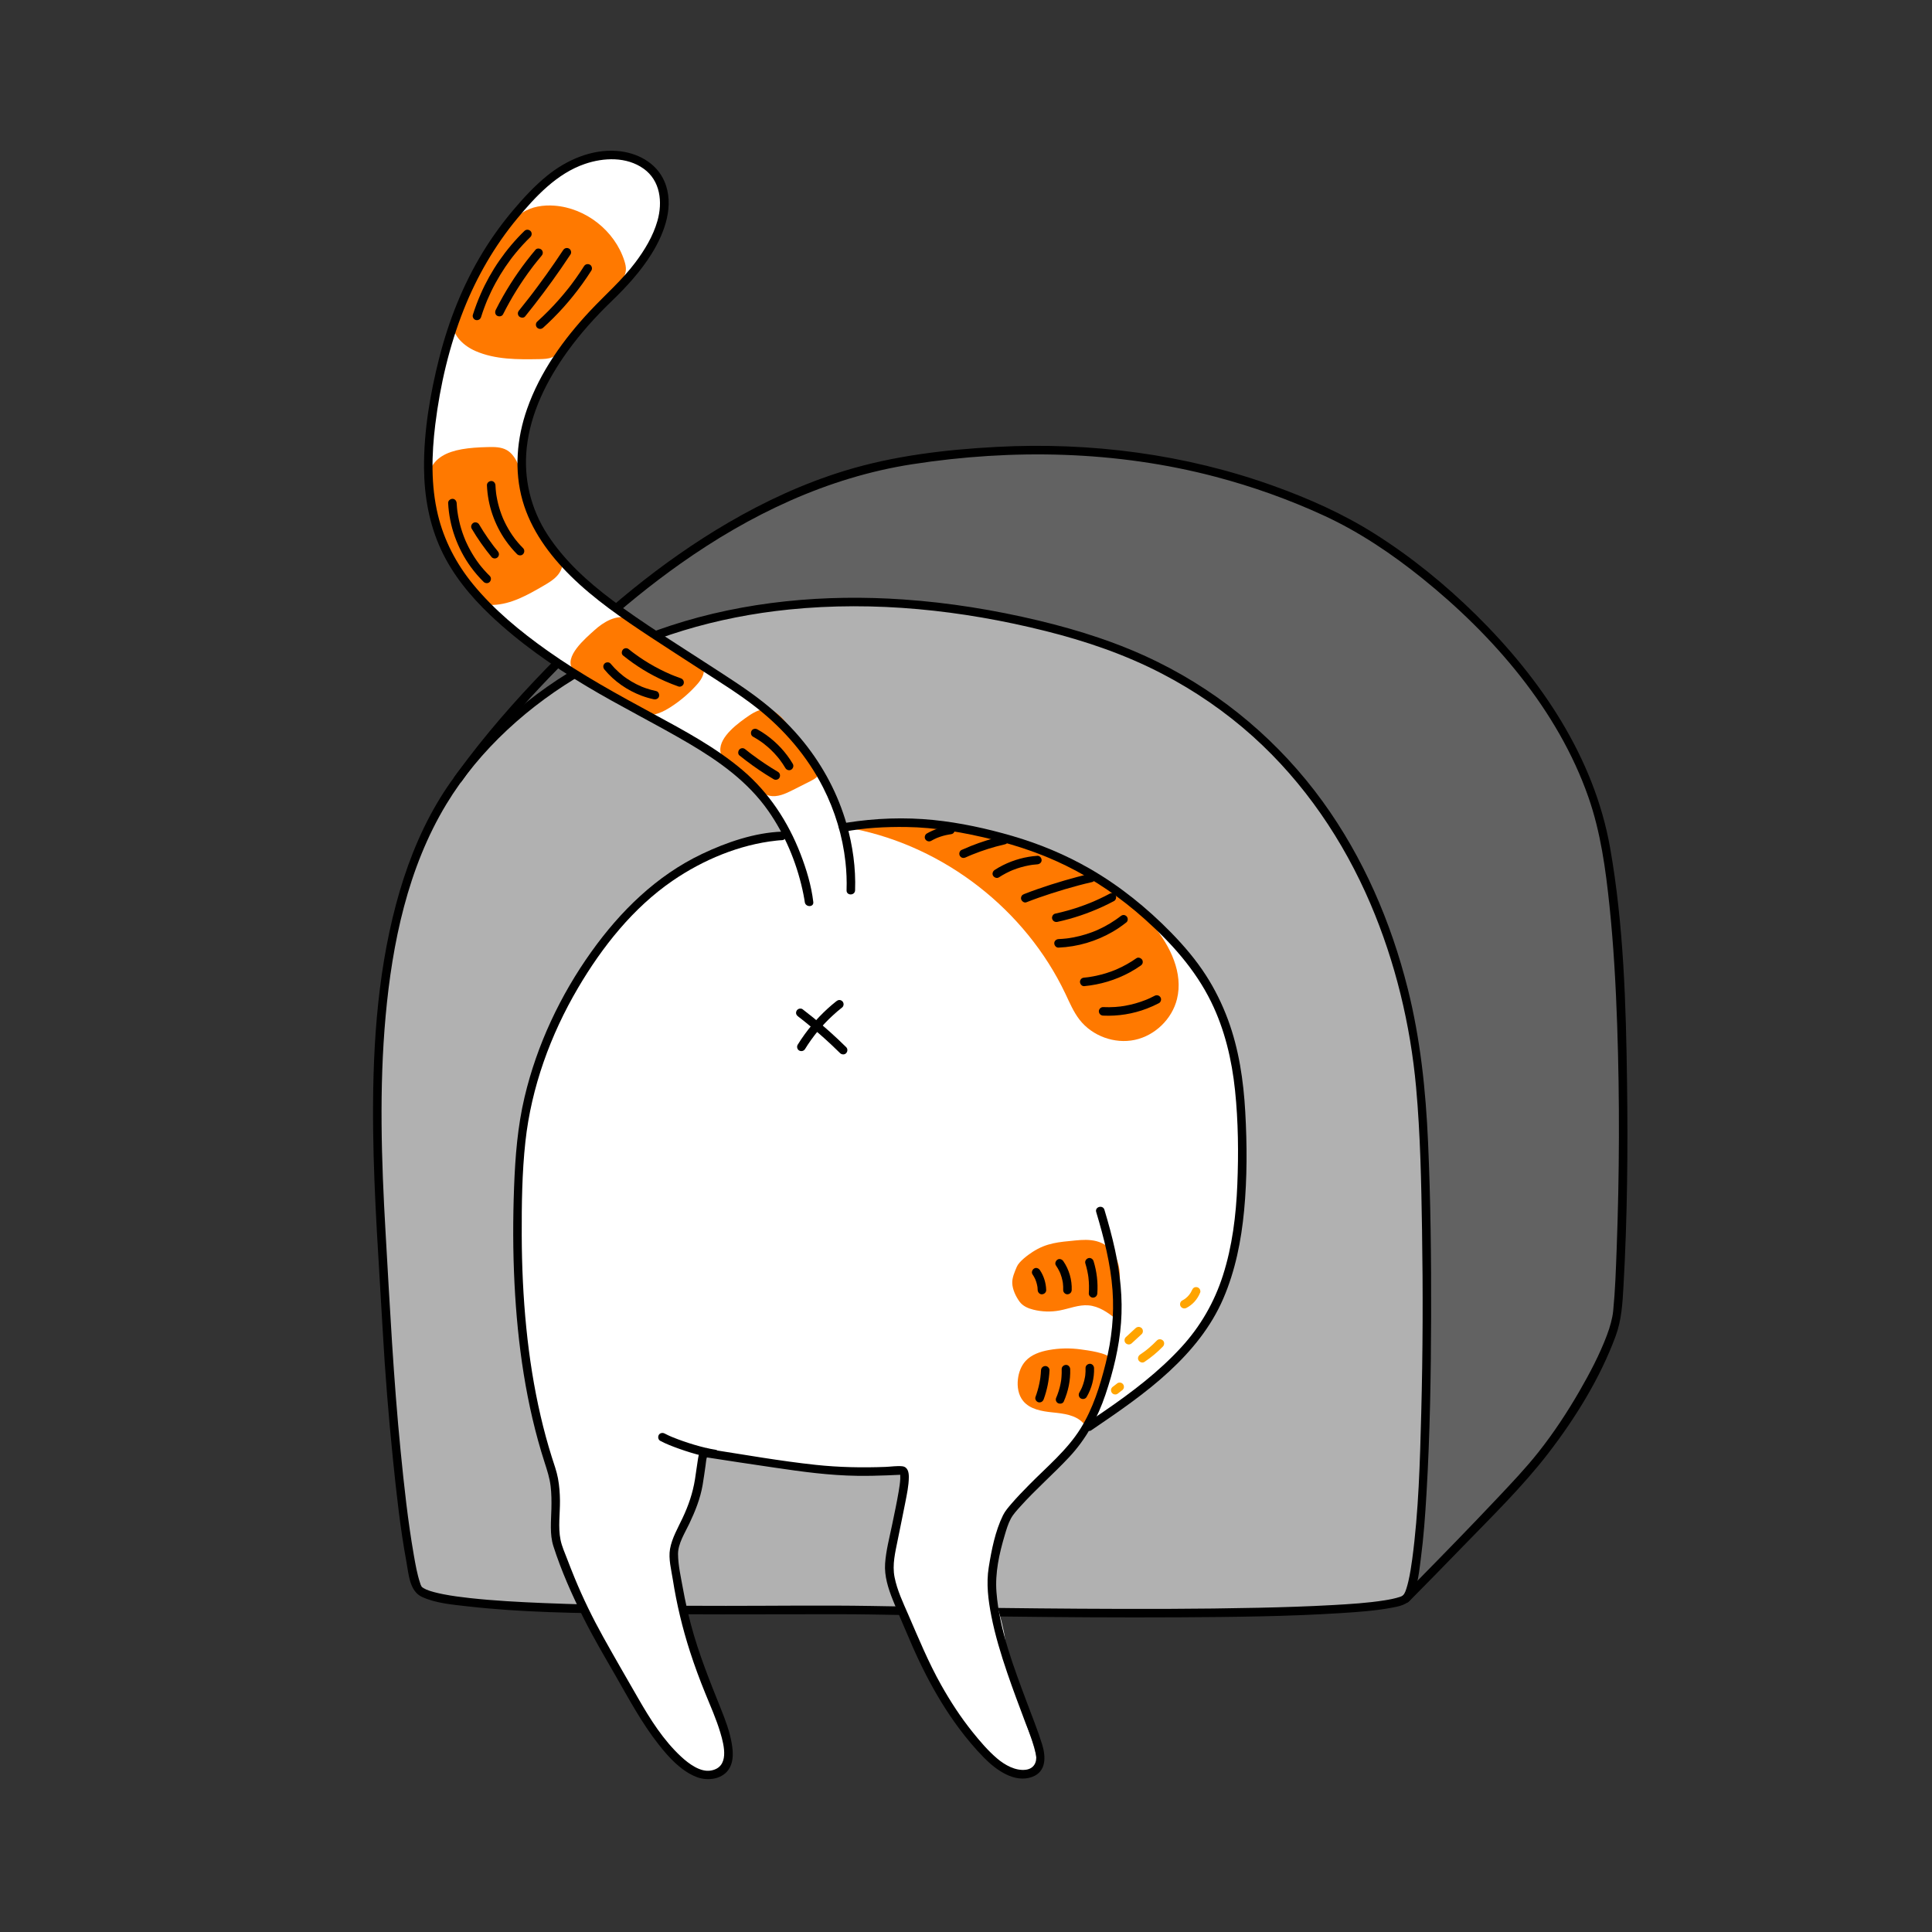 <?xml version="1.0" encoding="UTF-8"?><svg version="1.1" xmlns="http://www.w3.org/2000/svg" xmlns:xlink="http://www.w3.org/1999/xlink" x="0px" y="0px" width="3070.96px" height="3070.957px" viewBox="0 0 3070.96 3070.957" style="enable-background:new 0 0 3070.96 3070.957;" xml:space="preserve">

<rect x="0" y="0" width="3070.96" height="3070.957" fill="#333333" stroke="none"/>

<g id="Слой_1">
</g>
<g id="Слой_18">
	<g>
		<path d="M785.001,1165.206c0,0,177.33-200.613,285.476-269.609c108.146-68.995,249.634-147.825,363.417-161.917
			s352.352-31.349,494.542,16.217c142.19,47.566,279.28,101.922,369.732,192.038c90.452,90.116,175.552,173.753,227.812,308.752
			s53.574,421.886,53.741,492.822c0.167,70.936,1.193,314.91-10.094,350.881s-44.201,124.508-99.26,191.771
			c-55.058,67.264-235.603,254.711-235.603,254.711l28.102-240.959c0,0-88.588-701.616-88.588-712.246
			c0-10.63-301.199-382.699-357.895-411.048c-56.696-28.348-364.982-88.588-453.57-95.675s-552.799,87.663-577.814,102.762
			C759.986,1198.805,785.001,1165.206,785.001,1165.206z" style="fill:#626262;"/>
		<g>
			<path d="M1384.322,2559.476c151.488,2.523,810.579,15.946,850.443-18.604s39.865-664.409,21.261-829.182
				c-33.618-297.762-191.35-605.941-560.761-706.931c-444.437-121.501-794.633,0-967.379,233.872s-124.352,637.954-114.271,847.786
				c8.555,178.08,33.932,408.664,50.488,438.51C688.866,2569.57,1230.102,2556.907,1384.322,2559.476z" style="fill:#B1B1B1;"/>
			<g>
				<path d="M1384.322,2566.248c67.222,1.121,134.442,2.315,201.669,3.148c96.26,1.193,192.532,1.884,288.799,1.347
					c85.516-0.477,171.226-1.249,256.597-6.689c26.583-1.694,53.436-3.532,79.671-8.351c12.795-2.35,27.412-4.794,33.75-17.5
					c9.027-18.095,10.959-40.471,13.556-60.19c4.546-34.517,7.038-69.308,9.083-104.051c5.528-93.865,7.097-187.989,7.359-282.001
					c0.257-92.064-0.812-184.205-4.87-276.189c-3.634-82.366-12.096-163.671-32.183-243.879
					c-26.607-106.246-70.833-208.885-135.279-297.773c-68.119-93.955-158.01-170.431-262.123-221.84
					c-60.33-29.789-124.099-50.246-189.417-65.878c-70.543-16.882-142.452-28.5-214.835-33.52
					c-124.51-8.635-251.534,2.625-370.486,41.632c-101.1,33.153-195.878,86.523-272.919,160.32
					c-37.726,36.138-71.669,77.035-98.185,122.123c-29.343,49.893-50.145,104.565-65.012,160.391
					c-31.225,117.252-37.843,240.204-36.372,361.038c1.284,105.487,9.284,210.84,15.179,316.139
					c3.835,68.507,9.325,136.937,16.307,205.194c5.58,54.544,11.497,109.342,21.469,163.29c3.481,18.834,4.812,46.111,24.564,55.252
					c21.936,10.153,48.223,12.283,71.899,14.986c86.728,9.902,174.697,10.776,261.885,11.944
					c94.993,1.273,189.993,0.836,284.991,0.687C1321.053,2565.83,1352.693,2565.73,1384.322,2566.248
					c8.719,0.143,8.721-13.402,0-13.545c-76.778-1.257-153.608-0.126-230.392-0.16c-96.665-0.042-193.403-0.476-289.999-4.446
					c-39.254-1.613-78.565-3.694-117.632-7.976c-13.925-1.526-27.839-3.345-41.59-6.046c-8.828-1.734-20.755-4.532-27.226-7.51
					c-1.407-0.648-2.757-1.365-4.107-2.12c-0.648-0.362-1.275-0.789-1.876-1.224c-0.567-0.41,0.814,0.737-0.488-0.454
					c-1.809-1.655-0.35-0.036-1.061-1.26c-1.367-2.353-1.136-2.145-2.085-4.974c-4.85-14.453-7.464-29.722-10.082-44.701
					c-9.527-54.514-15.436-109.717-20.9-164.761c-11.489-115.744-17.248-231.916-23.994-348.005
					c-6.646-114.375-10.278-229.356,0.055-343.633c10.527-116.425,35.369-236.156,96.616-337.26
					c52.774-87.116,132.063-158.029,219.867-208.588c99.054-57.037,211.173-89.171,324.553-100.708
					c136.549-13.895,274.887,0.903,407.695,34.093c64.232,16.052,126.712,37.35,185.555,67.957
					c52.01,27.053,100.656,60.43,144.257,99.637c81.524,73.307,143.963,165.499,186.91,266.088
					c39.375,92.221,63.513,191.967,72.542,291.783c6.803,75.21,8.208,151.036,9.428,226.501
					c1.573,97.322,1.299,194.706-1.28,292.008c-2.042,77.043-4.059,154.9-14.31,231.381c-1.564,11.672-3.388,23.354-6.043,34.833
					c-0.949,4.105-2,8.198-3.317,12.202c-1.428,4.341-1.441,4.264-3.177,7.692c-0.537,1.06-2.029,3.203-1.033,1.76
					c-0.244,0.354-0.603,0.703-0.921,0.987c-1.352,1.206,1.301-0.804-0.058,0.073c-0.856,0.553-1.742,1.01-2.645,1.48
					c-1.756,0.915,0.054,0.016-0.587,0.269c-0.694,0.273-1.393,0.542-2.102,0.772c-7.882,2.556-16.027,4.104-24.201,5.396
					c-27.005,4.269-54.93,5.95-82.393,7.504c-39.304,2.224-78.666,3.423-118.021,4.285c-95.132,2.084-190.31,2.076-285.459,1.489
					c-84.199-0.52-168.394-1.634-252.583-3.032c-25.972-0.431-51.943-0.901-77.915-1.334
					C1375.602,2552.558,1375.6,2566.103,1384.322,2566.248z"/>
			</g>
		</g>
		<g>
			<g>
				<path d="M733.733,1242.049c28.491-40.943,61.195-79.329,94.364-116.49c75.878-85.008,160.039-163.486,253.152-229.36
					c110.568-78.223,234.036-137.4,368.659-158.266c160.044-24.806,324.824-21.493,481.873,19.824
					c59.237,15.584,117.241,36.248,172.872,61.901c56.124,25.88,108.126,61.013,156.164,99.689
					c112.873,90.875,215.535,209.269,263.977,347.715c19.491,55.704,27.475,114.709,33.554,173.177
					c6.54,62.896,10.033,126.101,12.194,189.286c4.057,118.653,3.58,237.578-0.841,356.216c-1.217,32.669-2.285,65.502-5.525,98.049
					c-1.144,11.49-4.931,25.216-9.89,38.388c-11.607,30.833-27.123,60.32-43.569,88.808c-19.551,33.867-41.183,66.717-65.469,97.389
					c-20.39,25.751-43.133,49.582-65.653,73.459c-41.632,44.142-83.979,87.615-126.536,130.864
					c-7.682,7.807-15.37,15.609-23.083,23.385c-6.146,6.195,3.427,15.778,9.578,9.578c28.785-29.017,57.36-58.246,85.8-87.601
					c46.466-47.961,95.13-95.363,135.912-148.366c43.083-55.994,82.148-119.144,106.734-185.663
					c9.635-26.068,10.991-52.139,12.553-79.622c6.123-107.734,7.154-215.926,5.68-323.8
					c-1.697-124.179-5.283-250.342-26.912-372.912c-25.389-143.875-110.166-268.66-212.646-369.865
					c-49.22-48.608-103.456-92.723-161.993-129.661c-49.987-31.542-103.913-55.498-159.437-75.513
					c-141.066-50.851-291.87-70.268-441.385-62.283c-81.25,4.339-163.769,14.123-241.77,38.081
					c-64.427,19.789-126.081,48.267-184.239,82.195c-107.186,62.531-203.47,143.271-289.773,232.105
					c-50.018,51.485-97.536,105.977-139.934,163.958c-2.059,2.815-4.115,5.634-6.107,8.497
					C717.047,1242.384,728.784,1249.162,733.733,1242.049L733.733,1242.049z"/>
			</g>
		</g>
		<g>
			<path d="M1174.811,1358.224c104.206-43.876,399.319-84.147,577.38,59.366s233.199,315.361,185.361,504.053
				c-47.838,188.692-156.801,340.177-350.808,377.384c-194.007,37.207-380.038,34.549-504.949-66.441
				c-124.911-100.99-199.696-218.781-215.27-356.123C837.292,1618.673,1023.326,1422.008,1174.811,1358.224z" style="fill:#4E4E4E;"/>
			<g>
				<path d="M1176.612,1364.755c31.848-13.354,65.954-21.532,99.83-27.765c45.758-8.42,92.34-12.553,138.857-12.758
					c51.601-0.228,103.351,4.48,153.705,15.973c51.193,11.684,100.948,30.429,145.398,58.633
					c24.904,15.801,47.591,34.802,69.282,54.724c22.76,20.903,44.148,43.338,63.52,67.426c34.35,42.711,62.06,91.102,79.193,143.261
					c16.406,49.947,22.873,102.524,20.208,154.983c-2.782,54.745-15.582,108.537-33.232,160.292
					c-16.731,49.059-38.909,96.43-67.969,139.438c-27.467,40.65-61.415,77.261-101.285,105.999
					c-41.653,30.024-88.941,51.141-138.819,63.141c-31.725,7.633-64.308,12.595-96.631,16.907
					c-32.564,4.344-65.329,7.367-98.163,8.602c-60.65,2.281-122.027-1.384-180.989-16.501
					c-55.155-14.141-106.102-38.817-150.057-75.135c-47.342-39.116-90.801-83.561-125.591-134.316
					c-31.73-46.291-55.915-97.501-69.706-151.974c-14.284-56.421-17.619-115.72-10.007-173.416
					c7.235-54.844,24.688-108.245,50.199-157.272c23.877-45.889,54.566-88.073,90.405-125.346
					c32.528-33.829,69.212-63.782,109.469-87.963c17.347-10.42,35.357-19.733,53.999-27.615c3.395-1.436,4.071-6.382,2.43-9.266
					c-1.998-3.51-5.917-3.846-9.266-2.43c-41.385,17.498-79.596,41.956-114.465,70.169c-39.779,32.186-75.08,69.851-104.841,111.467
					c-31.759,44.409-56.906,93.662-73.34,145.764c-17.794,56.417-24.979,116.134-20.949,175.157
					c3.957,57.96,18.466,114.611,42.982,167.281c25.104,53.931,60.326,102.753,101.068,145.938
					c41.627,44.124,88.687,86.035,143.599,112.739c53.297,25.918,111.72,39.06,170.531,44.227
					c65.406,5.746,131.375,1.711,196.325-7.051c59.605-8.042,118.987-18.4,173.979-43.703
					c46.212-21.263,87.968-51.74,122.941-88.632c35.464-37.41,64.066-80.998,86.465-127.332
					c23.773-49.177,41.606-101.723,53.126-155.108c11.639-53.936,15.436-109.728,8.253-164.542
					c-7.076-54-24.373-106.078-50.617-153.793c-29.046-52.81-68.293-99.633-112.527-140.364
					c-22.165-20.41-45.433-39.943-70.815-56.257c-22.845-14.684-47.205-26.845-72.386-36.975
					c-49.761-20.019-102.676-31.369-155.93-36.858c-50.79-5.235-102.147-4.983-152.957-0.131
					c-42.355,4.044-84.689,11.013-125.674,22.577c-14.631,4.129-29.124,8.865-43.151,14.747c-3.398,1.425-5.749,4.468-4.73,8.331
					C1169.122,1363.216,1173.241,1366.168,1176.612,1364.755z"/>
			</g>
		</g>
	</g>
</g>
<g id="Слой_17">
	<path d="M824.248,334.431c70.554-64.732,100.133-99.411,171.084-85.592c70.951,13.819,75.612,91.267,40.848,140.422
		c-34.765,49.154-176.148,185.402-191.477,261.509c-15.329,76.107-44.195,182.154,83.076,274.868s282.163,178.156,328.001,239.063
		c45.838,60.906,79.469,130.48,84.416,150.79c4.947,20.31,47.108-36.648,228.547,9.819
		c181.439,46.468,312.516,162.43,365.685,270.994c53.169,108.564,54.298,343.393,18.622,424.195s-70.376,153.544-137.941,188.511
		c-66.114,34.216-95.375,82.852-138.258,120.095c-16.742,14.541-36.842,35.019-45.28,45.155
		c-31.403,37.726-55.366,72.983-54.878,133.362c0.229,28.408,16.066,61.192,21.442,100.815
		c16.801,123.838,71.338,195.733,40.904,209.375s-79.487-29.828-130.273-114.167c-35.144-58.361-83.26-123.207-94.227-200.029
		c-7.161-50.16,12.616-109.825,23.814-160.916c-97.428-2.156-209.263-13.936-270.555-27.286
		c-61.292-13.35-38.788-20.698-48.038-6.244c-3.295,5.148-3.949,17.572-7.788,39.358c-6.94,39.383-48.645,92.691-35.722,161.847
		c16.81,89.953,63.61,207.378,76.431,245.75c12.821,38.373,8.195,62.104-22.333,64.941c-30.528,2.837-48.118,5.323-126.075-125.787
		c-41.623-70.002-88.864-143.337-114.901-230.533c-22.729-76.117,14.497-48.775-42.018-237.324
		c-37.381-124.713-35.406-299.02-18.972-412.559c16.434-113.539,57.184-239.334,128.054-319.063
		c70.87-79.729,182.491-159.458,233.872-159.458s62.011-14.174,62.011-14.174s-28.052-58.76-79.919-95.8
		c-51.867-37.04-185.909-117.669-293.068-177.48S708.872,894.018,687.369,810.438s12.941-255.468,43.154-319.937
		C760.736,426.032,824.248,334.431,824.248,334.431z" style="fill:#FFFFFF;"/>
</g>
<g id="Слой_9">
	<path d="M1742.753,1972.85c-10.989-2.833-22.439-2.203-33.673-1.098c-25.945,2.553-45.43,3.672-67.939,18.335
		c-7.315,4.765-21.309,14.974-24.916,23.543c-3.417,8.118-7.61,17.326-7.198,26.287c0.463,10.074,5.753,20.949,11.388,28.821
		c5.327,7.442,13.878,10.958,22.194,13.033c13.619,3.398,27.824,3.83,41.588,1.266c15.369-2.863,30.463-9.435,46-8.143
		c16.115,1.341,30.7,11.021,43.647,21.843c5.87-7.542,6.174-18.498,6.175-28.5c0.001-13.257,0.003-26.515,0.004-39.772
		C1780.026,2001.781,1767.131,1979.136,1742.753,1972.85z" style="fill:#FF7900;"/>
	<path d="M1667.104,2145.927c-13.591,2.483-27.505,7.132-36.848,17.311c-7.236,7.883-11.052,18.46-12.271,29.091
		c-1.386,12.082,0.666,25.089,8.338,34.524c10.912,13.418,29.873,16.46,47.078,18.228c17.204,1.768,36.06,3.949,47.977,16.483
		c1.368,1.438,2.797,3.093,4.764,3.361c3.238,0.441,5.533-2.981,6.943-5.928c7.94-16.598,14.854-33.686,20.697-51.133
		c3.009-8.984,16.997-39.95,12.18-48.237c-5.469-9.41-38.123-13.331-47.95-14.702
		C1701.132,2142.57,1683.874,2142.864,1667.104,2145.927z" style="fill:#FF7900;"/>
	<path d="M1356.622,1317.324c144.782,28.639,273.577,128.906,336.854,262.239c6.751,14.225,12.893,28.953,22.57,41.375
		c20.156,25.873,55.612,38.805,87.693,31.985s59.21-33.057,67.099-64.891c10.218-41.236-10.519-84.159-37.665-116.837
		c-50.425-60.7-142.428-111.225-218.116-133.552c-75.688-22.327-133.427-27.671-214.341-24.681c-3.036,0.112-6.904-1.36-7.051-4.394
		s6.247-0.773,3.521,0.568" style="fill:#FF7900;"/>
	<path d="M830.125,338.265c14.774-9.966,33.45-12.686,51.221-11.359c49.911,3.728,95.843,39.962,111.089,87.633
		c1.484,4.64,2.71,9.462,2.436,14.326c-0.586,10.395-7.758,19.081-14.581,26.945c-27.652,31.87-55.305,63.741-82.957,95.611
		c-5.554,6.401-11.387,13.01-19.187,16.322c-6.56,2.786-13.889,2.965-21.014,3.095c-34.298,0.628-69.816,0.863-101.262-12.845
		c-18.683-8.144-36.928-24.528-35.704-44.872c0.591-9.827,5.675-18.742,10.63-27.249
		C756.829,441.18,785.631,368.281,830.125,338.265z" style="fill:#FF7900;"/>
	<path d="M774.929,710.639c10.578-0.259,21.78-0.367,30.918,4.967c8.858,5.17,14.272,14.617,18.423,23.996
		c19.535,44.141,21.545,98.246,56.214,131.833c4.285,4.151,9.101,8.024,11.737,13.377c4.465,9.066,1.414,20.39-4.857,28.315
		c-6.271,7.925-15.229,13.181-23.97,18.253c-24.79,14.383-50.894,29.161-79.537,30.164c-4.817,0.169-9.757-0.084-14.227-1.888
		c-5.86-2.365-10.356-7.147-14.544-11.878c-39.69-44.84-69.928-100.25-75.816-160.551
		C672.925,722.239,715.789,712.089,774.929,710.639z" style="fill:#FF7900;"/>
	<path d="M944.6,1001.981c14.948-13.563,35.189-25.584,54.374-19.312c9.113,2.98,16.43,9.685,23.726,15.906
		c24.468,20.865,51.959,38.178,81.347,51.23c4.651,2.066,9.612,4.237,12.451,8.461c5.995,8.921-0.664,20.774-7.759,28.848
		c-12.251,13.941-26.426,26.188-41.997,36.286c-12.018,7.793-25.74,14.498-40.017,13.341c-15.266-1.237-28.234-11.125-40.496-20.302
		c-13.105-9.808-26.489-19.243-40.13-28.289c-10.559-7.002-28.066-13.778-35.689-24.134
		C895.7,1044.032,930.591,1014.692,944.6,1001.981z" style="fill:#FF7900;"/>
	<path d="M1190.892,1137.267c9.392-6.314,20.564-11.878,31.618-9.455c5.422,1.189,10.275,4.227,14.553,7.764
		c23.592,19.506,31.161,53.292,53.982,73.693c5.373,4.803,12.112,10.016,11.718,17.213c-0.392,7.166-7.67,11.665-14.076,14.901
		c-9.472,4.785-18.944,9.57-28.416,14.354c-11.75,5.935-24.764,12.041-37.572,9.001c-8.465-2.009-15.47-7.759-22.146-13.339
		c-16.246-13.58-53.695-34.298-55.536-57.983C1143.248,1170.652,1174.567,1148.416,1190.892,1137.267z" style="fill:#FF7900;"/>
</g>
<g id="Слой_5">
	<g>
		<g>
			<path d="M1292.754,1433.789c-3.063-26.077-10.902-52.007-20.32-76.402c-19.748-51.15-50.253-97.707-92.254-133.311
				c-42.313-35.869-91.745-62.327-140.277-88.646c-57.785-31.337-115.578-62.776-169.3-100.84
				c-43.343-30.71-85.59-65.258-119.286-106.609c-26.148-32.088-45.465-69.061-55.199-109.37
				c-11.349-46.994-10.105-96.171-4.233-143.851c7.68-62.353,22.2-124.699,45.432-183.131c20.7-52.064,49.15-101.279,84.954-144.429
				c29.186-35.173,62.883-71.334,107.199-86.571c30.141-10.363,66.441-11.783,93.491,7.438
				c26.831,19.066,30.538,53.281,22.036,83.093c-6.863,24.066-20.103,46.01-35.018,65.905
				c-21.256,28.354-47.966,51.411-72.082,77.161c-42.272,45.135-79.422,96.97-100.07,155.713
				c-16.435,46.758-20.854,97.954-7.151,145.976c13.163,46.13,42.318,85.945,76.094,119.298
				c38.03,37.553,82.615,68.005,127.077,97.336c26.977,17.797,54.219,35.187,81.306,52.814
				c29.586,19.253,60.019,37.952,87.771,59.817c43.571,34.329,80.262,77.003,105.436,126.558
				c18.713,36.837,31.03,77.286,35.534,118.387c1.639,14.955,2.289,30.023,1.755,45.061c-0.31,8.718,13.236,8.706,13.545,0
				c1.258-35.408-3.764-71.207-13.509-105.223c-13.561-47.332-36.853-91.39-67.635-129.761
				c-18.651-23.25-40.041-44.238-63.321-62.832c-27.669-22.099-57.907-40.99-87.536-60.313
				c-51.708-33.722-104.571-66.059-154.007-103.112c-39.256-29.423-76.255-62.995-103.111-104.413
				c-26.507-40.88-37.921-88.665-32.877-137.122c5.848-56.18,32.272-108.603,64.893-153.88
				c20.69-28.718,44.543-55.116,69.989-79.678c23.861-23.033,46.477-47.638,63.98-75.956
				c20.568-33.277,36.549-76.664,19.917-114.873c-13.055-29.992-43.918-45.735-75.366-48.107
				c-40.422-3.049-80.077,14.391-110.954,39.394c-19.809,16.041-37.53,35.283-53.949,54.713
				c-17.609,20.838-33.658,43.01-47.897,66.283c-31.98,52.271-54.765,109.889-69.771,169.21
				c-14.323,56.618-24.496,115.898-24.029,174.46c0.356,44.642,8.198,89.001,27.03,129.672
				c18.411,39.761,46.677,74.09,78.276,104.104c46.054,43.744,98.656,80.48,153.047,113.036
				c53.375,31.947,109.223,59.47,162.806,91.037c48.071,28.319,93.736,60.853,126.077,107.144
				c26.107,37.368,44.233,80.339,54.193,124.768c1.166,5.202,2.218,10.432,3.093,15.691c0.24,1.439,0.444,2.883,0.672,4.324
				c0.281,1.782-0.215-1.82,0.003,0.039C1280.214,1442.343,1293.771,1442.444,1292.754,1433.789L1292.754,1433.789z"/>
		</g>
	</g>
	<g>
		<g>
			<path d="M1734.696,2273.436c42.696-29.104,85.56-58.137,123.584-93.323c35.967-33.282,66.714-70.829,86.207-116.076
				c19.089-44.311,28.51-91.926,33.055-139.787c4.929-51.912,4.76-104.745,1.837-156.786
				c-2.796-49.773-10.111-99.705-27.475-146.638c-9.174-24.797-20.905-48.632-35.242-70.855
				c-15.877-24.61-34.857-46.819-55.301-67.727c-38.399-39.269-81.598-74.103-129.256-101.528
				c-38.74-22.292-80.284-39.495-123.177-51.975c-40.566-11.804-82.954-21.042-125.007-25.315
				c-45.772-4.65-92.558-2.948-137.997,4.245c-2.513,0.398-5.028,0.804-7.526,1.289c-8.548,1.661-4.929,14.718,3.601,13.061
				c32.065-6.23,65.761-7.913,98.538-7.48c46.25,0.612,91.86,8.742,136.684,19.742c40.304,9.891,79.726,23.34,117.023,41.621
				c45.317,22.212,87.138,50.989,124.769,84.569c42.494,37.92,80.887,80.566,106.14,132.027
				c21.561,43.937,32.913,92.146,37.972,140.644c5.17,49.563,5.667,100.146,3.628,149.904
				c-1.999,48.771-7.959,97.816-22.935,144.439c-13.701,42.654-35.662,80.752-65.921,113.774
				c-35.93,39.211-78.28,71.332-121.965,101.345c-9.333,6.412-18.713,12.755-28.07,19.133
				C1720.699,2266.621,1727.468,2278.363,1734.696,2273.436L1734.696,2273.436z"/>
		</g>
	</g>
	<g>
		<g>
			<path d="M1242.989,1321.894c-43.494,1.573-88.15,16.951-126.993,35.409c-72.408,34.409-129.787,90.872-175.969,155.486
				c-49.423,69.148-86.546,148.066-106.172,230.856c-11.142,47-14.855,94.562-16.69,142.709
				c-1.96,51.432-1.939,102.96,0.667,154.369c4.86,95.887,18.308,192.313,47.836,283.91c4.022,12.478,8.023,24.677,9.578,37.766
				c1.41,11.876,1.471,23.875,1.216,35.815c-0.416,19.483-2.885,40.542,3.164,59.446c12.457,38.932,29.535,77.383,47.797,113.925
				c15.339,30.695,32.773,60.263,49.882,89.987c21.896,38.04,42.461,76.897,69.737,111.479
				c16.067,20.371,35.504,41.974,60.308,51.583c18.009,6.977,42.619,3.598,52.582-14.804c6.271-11.583,5.355-25.563,3.268-38.106
				c-3.191-19.174-10.198-37.725-17.403-55.691c-17.607-43.906-35.182-87.356-47.358-133.171
				c-5.11-19.229-9.426-38.665-12.95-58.247c-3.162-17.574-7.559-36.468-7.724-54.366c-0.152-16.517,11.075-33.892,17.9-48.311
				c9.435-19.934,17.432-39.691,21.203-61.513c1.785-10.327,3.109-20.719,4.661-31.081c0.756-5.048,0.852-12.525,4.079-16.755
				c-2.549,1.038-5.099,2.075-7.648,3.113c38.041,6.028,76.154,11.618,114.252,17.267c43.391,6.434,86.434,12.281,130.378,12.868
				c15.983,0.214,31.965-0.095,47.935-0.752c4.73-0.195,9.458-0.425,14.188-0.634c1.888-0.083,3.776-0.172,5.665-0.226
				c2.485-0.07,5.238-0.534,0.763-1.167c-1.314-0.186-0.202-1.285-0.173,0.955c0.028,2.17,0.147,4.308,0.048,6.484
				c-0.31,6.776-1.393,13.511-2.521,20.189c-3.006,17.792-6.849,35.44-10.474,53.113c-4.136,20.163-9.737,40.979-11.122,61.556
				c-1.333,19.802,4.933,39.411,12.174,57.564c8.203,20.564,17.255,40.842,25.858,61.244c8.464,20.073,17.599,39.86,27.616,59.207
				c14.971,28.916,31.85,56.917,51.268,83.077c12.409,16.718,25.78,32.721,40.393,47.561c18.637,18.926,48.38,40.956,76.695,30.319
				c22.718-8.534,21.512-32.655,15.501-51.945c-7.016-22.517-15.97-44.458-24.198-66.547
				c-20.857-55.989-43.546-114.83-48.256-174.904c-2.413-30.784,4.338-61.204,13.072-90.61c2.637-8.88,5.355-18.317,9.802-26.507
				c3.848-7.086,9.654-13.225,14.99-19.181c24.633-27.491,52.612-51.673,77.781-78.603c26.676-28.542,45.156-62.423,57.586-99.294
				c12.436-36.886,21.792-75.263,24.741-114.147c2.949-38.888-1.305-77.803-9.548-115.827c-4.663-21.51-10.528-42.735-16.845-63.813
				c-2.496-8.329-15.573-4.781-13.061,3.601c12.183,40.649,22.891,82.156,25.96,124.621c2.817,38.988-1.335,77.781-10.833,115.646
				c-9.006,35.903-20.157,71.949-39.833,103.581c-21.648,34.8-53.785,61.173-82.273,90.131c-9.501,9.658-18.966,19.403-27.791,29.69
				c-4.87,5.677-10.051,11.586-13.374,18.346c-12.442,25.304-18.272,55.288-22.699,82.833c-4.133,25.716-0.808,52.096,4.186,77.454
				c6.033,30.634,15.2,60.616,25.239,90.147c9.095,26.752,19.139,53.159,29.033,79.621c6.079,16.26,14.149,33.496,16.763,50.789
				c1.829,12.099-3.741,22.092-16.405,23.638c-16.428,2.005-33.321-7.628-45.353-17.832c-14.632-12.409-27.481-27.59-39.458-42.497
				c-18.571-23.115-34.797-48.121-49.358-73.927c-20.488-36.312-36.051-74.476-52.651-112.618
				c-8.362-19.214-17.572-38.55-21.667-59.242c-3.969-20.06,1.206-39.856,5.089-59.534c3.897-19.753,8.19-39.428,11.982-59.202
				c2.512-13.101,5.489-26.682,5.615-40.08c0.072-7.741-1.539-16.629-10.742-17.505c-8.55-0.814-17.892,0.719-26.445,1.05
				c-36.937,1.427-73.958,0.695-110.73-3.246c-56.6-6.067-113.036-16.106-169.296-24.858c-1.955-0.304-3.909-0.608-5.863-0.917
				c-3.351-0.531-5.633,0.471-7.648,3.112c-3.336,4.372-4.016,11.026-4.869,16.26c-1.593,9.775-2.76,19.615-4.334,29.393
				c-3.53,21.929-10.306,41.536-19.749,61.596c-7.346,15.607-16.812,31.785-19.888,48.958c-2.795,15.603,2.016,33.465,4.441,48.936
				c6.07,38.723,15.208,76.88,27.228,114.186c7.194,22.325,15.345,44.336,24.19,66.058c8.468,20.795,17.641,41.317,24.085,62.869
				c6.254,20.917,14.827,55.059-15.007,60.28c-16.69,2.92-34.795-10.507-47.224-21.996c-28.199-26.064-49.337-59.721-68.315-92.764
				c-18.679-32.521-37.546-64.986-55.757-97.773c-16.775-30.203-31.924-61.208-45.081-93.161
				c-4.212-10.229-8.263-20.525-12.196-30.865c-3.743-9.84-8.326-19.822-10.418-30.171c-4.088-20.229-0.699-41.855-0.908-62.324
				c-0.122-11.925-1.004-23.863-3.209-35.594c-2.152-11.448-6.202-22.315-9.696-33.392c-6.782-21.497-12.665-43.274-17.77-65.228
				c-10.725-46.116-18.048-92.985-22.788-140.081c-4.934-49.018-7.15-98.295-7.31-147.553c-0.161-49.472,0.47-99.633,5.847-148.851
				c9.421-86.235,39.861-169.782,83.716-244.351c38.25-65.037,87.459-127.169,150.133-170.188
				c48.38-33.208,106.343-57.515,164.806-63.808c3.039-0.327,6.096-0.638,9.152-0.749
				C1251.679,1335.125,1251.721,1321.578,1242.989,1321.894L1242.989,1321.894z"/>
		</g>
	</g>
	<g>
		<g>
			<path d="M1329.344,1591.515c-19.057,15.042-35.833,32.725-50.137,52.33c-3.972,5.444-7.725,11.045-11.264,16.78
				c-1.863,3.019-0.751,7.585,2.43,9.266c3.311,1.749,7.278,0.793,9.266-2.43c3.087-5.003,6.336-9.904,9.754-14.688
				c1.75-2.45,3.548-4.865,5.377-7.257c0.727-0.951-0.184,0.309-0.27,0.349c0.254-0.119,0.617-0.792,0.794-1.017
				c0.443-0.564,0.887-1.126,1.334-1.687c0.939-1.177,1.888-2.346,2.847-3.506c7.489-9.063,15.591-17.619,24.235-25.588
				c4.902-4.519,9.98-8.844,15.214-12.975c1.269-1.001,1.984-3.255,1.984-4.789c0-1.661-0.738-3.645-1.984-4.789
				c-1.291-1.185-2.985-2.064-4.789-1.984C1332.223,1589.617,1330.833,1590.34,1329.344,1591.515L1329.344,1591.515z"/>
		</g>
	</g>
	<g>
		<g>
			<path d="M1268.716,1615.772c0.622,0.477,1.244,0.955,1.866,1.433c0.278,0.214,0.987,0.802-0.254-0.196
				c0.244,0.196,0.496,0.384,0.744,0.577c1.239,0.962,2.475,1.928,3.708,2.897c2.281,1.794,4.55,3.603,6.808,5.425
				c4.517,3.644,8.989,7.344,13.415,11.097c8.912,7.558,17.639,15.335,26.168,23.322c4.809,4.503,9.553,9.074,14.237,13.707
				c2.522,2.495,7.094,2.705,9.578,0c2.471-2.692,2.691-6.916,0-9.578c-16.783-16.603-34.379-32.378-52.723-47.239
				c-5.507-4.461-11.085-8.832-16.711-13.142c-1.295-0.992-3.73-1.093-5.219-0.683c-1.571,0.432-3.273,1.647-4.047,3.112
				c-0.83,1.572-1.247,3.476-0.683,5.219C1266.183,1613.516,1267.234,1614.636,1268.716,1615.772L1268.716,1615.772z"/>
		</g>
	</g>
	<g>
		<g>
			<path d="M1135.89,2304.134c-0.217-0.029,1.83,0.256,1.107,0.148c-0.14-0.021-0.28-0.039-0.42-0.059
				c-0.283-0.04-0.567-0.082-0.85-0.124c-0.678-0.102-1.355-0.209-2.031-0.322c-1.315-0.219-2.628-0.457-3.937-0.709
				c-2.76-0.532-5.507-1.131-8.244-1.773c-6.027-1.416-12.004-3.045-17.939-4.81c-11.68-3.474-23.244-7.429-34.527-12.039
				c-0.667-0.273-1.332-0.55-1.998-0.826c-0.943-0.391,1.614,0.688,0.371,0.156c-0.361-0.155-0.723-0.309-1.083-0.464
				c-1.202-0.519-2.399-1.049-3.59-1.594c-2.161-0.989-4.303-2.023-6.398-3.146c-3.121-1.673-7.515-0.885-9.266,2.429
				c-1.662,3.146-0.905,7.479,2.43,9.266c9.53,5.107,19.811,8.959,29.977,12.584c11.994,4.276,24.194,8.058,36.571,11.062
				c6.552,1.59,13.144,2.874,19.826,3.766c1.587,0.212,3.715-0.91,4.789-1.984c1.175-1.175,2.059-3.102,1.984-4.789
				c-0.078-1.751-0.654-3.568-1.984-4.789C1139.26,2304.815,1137.779,2304.386,1135.89,2304.134L1135.89,2304.134z"/>
		</g>
	</g>
	<g>
		<g>
			<path d="M1535.009,1362.828c2.008-0.902,4.023-1.788,6.048-2.653c0.217-0.093,0.434-0.184,0.651-0.277
				c0.86-0.368-1.177,0.492-0.314,0.132c0.436-0.181,0.87-0.364,1.306-0.545c1.089-0.452,2.181-0.898,3.275-1.339
				c4.011-1.615,8.053-3.153,12.123-4.613c8.288-2.974,16.691-5.625,25.185-7.946c4.778-1.305,9.585-2.503,14.415-3.6
				c3.458-0.786,5.821-4.96,4.73-8.331c-1.172-3.622-4.626-5.572-8.331-4.73c-17.328,3.939-34.345,9.217-50.848,15.808
				c-5.07,2.025-10.098,4.159-15.077,6.397c-1.453,0.653-2.708,2.578-3.112,4.047c-0.446,1.621-0.245,3.78,0.683,5.219
				c0.932,1.446,2.321,2.719,4.047,3.112C1531.671,1363.939,1533.26,1363.614,1535.009,1362.828L1535.009,1362.828z"/>
		</g>
	</g>
	<g>
		<g>
			<path d="M1587.875,1394.531c3.671-2.385,7.451-4.598,11.336-6.617c2.006-1.043,4.039-2.035,6.095-2.977
				c0.929-0.425,1.862-0.84,2.8-1.244c1.557-0.671-0.927,0.376,0.197-0.083c0.608-0.249,1.215-0.497,1.826-0.74
				c8.205-3.256,16.726-5.716,25.405-7.325c1.148-0.213,2.298-0.411,3.451-0.594c0.648-0.103,1.298-0.201,1.948-0.294
				c0.216-0.031,0.434-0.056,0.65-0.092c-1.881,0.314-0.715,0.095-0.282,0.04c2.533-0.322,5.075-0.567,7.622-0.747
				c3.526-0.249,6.944-2.937,6.772-6.773c-0.155-3.455-2.988-7.04-6.772-6.772c-19.025,1.344-37.532,6.391-54.598,14.911
				c-4.57,2.281-9.002,4.828-13.285,7.61c-2.968,1.927-4.476,6.092-2.43,9.266
				C1580.52,1395.065,1584.697,1396.594,1587.875,1394.531L1587.875,1394.531z"/>
		</g>
	</g>
	<g>
		<g>
			<path d="M1631.504,1434.183c13.008-5.125,26.229-9.71,39.531-14.009c14.136-4.569,28.384-8.803,42.739-12.628
				c7.369-1.963,14.768-3.814,22.208-5.488c3.46-0.778,5.819-4.965,4.73-8.331c-1.174-3.628-4.624-5.564-8.331-4.73
				c-13.641,3.069-27.154,6.704-40.573,10.622c-14.26,4.163-28.426,8.665-42.45,13.566c-7.199,2.516-14.36,5.142-21.455,7.937
				c-1.697,0.668-3.093,1.482-4.047,3.112c-0.849,1.452-1.209,3.591-0.683,5.219
				C1624.204,1432.64,1627.975,1435.574,1631.504,1434.183L1631.504,1434.183z"/>
		</g>
	</g>
	<g>
		<g>
			<path d="M1753.427,1614.348c23.57,1.107,47.533-2.721,69.564-11.18c6.552-2.516,12.975-5.383,19.192-8.641
				c3.143-1.647,4.348-6.29,2.43-9.266c-2.063-3.199-5.904-4.192-9.266-2.43c-2.518,1.32-5.067,2.58-7.65,3.771
				c-1.223,0.564-2.453,1.112-3.689,1.646c-0.125,0.054-1.501,0.633-0.43,0.187c1.071-0.447-0.308,0.126-0.434,0.178
				c-0.692,0.285-1.385,0.566-2.081,0.841c-5.286,2.096-10.679,3.92-16.151,5.467c-5.472,1.547-11.023,2.814-16.624,3.798
				c-1.327,0.233-2.656,0.45-3.988,0.651c-0.565,0.085-1.724,0.052-2.222,0.32c0.103-0.056,1.691-0.219,0.465-0.064
				c-0.445,0.056-0.891,0.113-1.336,0.167c-2.823,0.341-5.654,0.61-8.49,0.806c-6.421,0.444-12.862,0.507-19.291,0.205
				c-3.544-0.167-6.931,3.234-6.773,6.772C1746.825,1611.387,1749.63,1614.17,1753.427,1614.348L1753.427,1614.348z"/>
		</g>
	</g>
	<g>
		<g>
			<path d="M1723.393,1567.502c25.263-2.35,49.84-9.697,72.172-21.774c6.052-3.273,11.906-6.9,17.54-10.848
				c1.47-1.03,2.622-2.266,3.112-4.047c0.446-1.621,0.245-3.78-0.683-5.219c-1.854-2.876-6.163-4.604-9.266-2.43
				c-9.846,6.9-20.376,12.803-31.404,17.592c-0.266,0.115-0.532,0.229-0.798,0.344c-1.42,0.619,1.448-0.599,0.017-0.006
				c-0.669,0.277-1.338,0.554-2.01,0.825c-1.41,0.569-2.828,1.12-4.252,1.652c-2.781,1.04-5.587,2.012-8.415,2.914
				c-5.657,1.804-11.402,3.328-17.21,4.563c-3.258,0.693-6.535,1.294-9.826,1.803c-0.859,0.133-1.719,0.257-2.579,0.379
				c-1.549,0.22,1.631-0.203,0.078-0.01c-0.431,0.054-0.862,0.11-1.293,0.162c-1.725,0.21-3.453,0.393-5.184,0.554
				c-1.833,0.171-3.446,0.641-4.789,1.984c-1.175,1.175-2.059,3.102-1.984,4.789
				C1716.772,1564.117,1719.616,1567.853,1723.393,1567.502L1723.393,1567.502z"/>
		</g>
	</g>
	<g>
		<g>
			<path d="M1682.553,1506.261c15.13-0.657,30.239-3.136,44.763-7.431c14.495-4.287,28.558-10.341,41.61-17.966
				c7.588-4.433,14.773-9.461,21.674-14.897c1.269-0.999,1.984-3.256,1.984-4.789c0-1.661-0.738-3.645-1.984-4.789
				c-1.291-1.185-2.985-2.064-4.789-1.984c-1.911,0.086-3.298,0.81-4.789,1.984c-0.333,0.262-0.675,0.515-1.001,0.785
				c-0.025,0.021,1.123-0.861,0.532-0.411c-0.169,0.128-0.336,0.258-0.505,0.387c-0.731,0.557-1.466,1.108-2.205,1.653
				c-1.479,1.09-2.974,2.158-4.486,3.201c-2.966,2.047-5.994,4.003-9.079,5.865c-6.171,3.725-12.567,7.076-19.139,10.034
				c-0.773,0.348-1.549,0.691-2.327,1.028c-0.389,0.168-0.783,0.327-1.169,0.502c-0.035,0.016,1.336-0.557,0.641-0.271
				c-0.261,0.108-0.522,0.218-0.783,0.325c-1.633,0.674-3.276,1.324-4.928,1.951c-3.37,1.277-6.779,2.454-10.219,3.529
				c-6.88,2.149-13.888,3.888-20.976,5.199c-2.015,0.373-4.036,0.711-6.063,1.014c-0.489,0.073-0.979,0.144-1.468,0.213
				c-0.21,0.03-0.421,0.055-0.63,0.088c0.287-0.046,1.477-0.193,0.54-0.073c-0.981,0.125-1.963,0.247-2.946,0.358
				c-4.073,0.46-8.161,0.773-12.256,0.951c-3.535,0.154-6.941,3.005-6.773,6.772
				C1675.939,1503.027,1678.762,1506.426,1682.553,1506.261L1682.553,1506.261z"/>
		</g>
	</g>
	<g>
		<g>
			<path d="M1680.815,1465.328c24.589-5.33,48.503-13.421,71.374-23.895c6.279-2.876,12.467-5.946,18.56-9.196
				c3.13-1.669,4.358-6.275,2.43-9.266c-2.051-3.181-5.918-4.215-9.266-2.43c-5.417,2.889-10.907,5.637-16.471,8.231
				c-2.782,1.297-5.581,2.556-8.397,3.777c-0.634,0.275-1.268,0.547-1.903,0.818c-0.393,0.168-1.458,0.595,0.134-0.054
				c-0.284,0.116-0.566,0.238-0.849,0.356c-1.558,0.651-3.12,1.29-4.687,1.917c-11.255,4.505-22.751,8.409-34.422,11.689
				c-6.648,1.869-13.354,3.529-20.103,4.992c-3.467,0.751-5.813,4.984-4.73,8.331
				C1673.666,1464.248,1677.101,1466.133,1680.815,1465.328L1680.815,1465.328z"/>
		</g>
	</g>
	<g>
		<g>
			<path d="M1480.134,1336.513c2.582-1.474,5.228-2.83,7.941-4.046c0.271-0.122,0.544-0.24,0.815-0.361
				c1.384-0.617-1.008,0.407-0.182,0.071c0.688-0.28,1.375-0.562,2.068-0.831c1.386-0.537,2.785-1.039,4.195-1.507
				c2.751-0.912,5.545-1.691,8.37-2.335c1.449-0.33,2.906-0.624,4.37-0.881c0.659-0.116,1.318-0.224,1.979-0.325
				c0.28-0.043,0.859-0.004,1.103-0.162c-0.306,0.041-0.611,0.082-0.917,0.123c0.295-0.038,0.59-0.075,0.885-0.11
				c1.861-0.227,3.411-0.605,4.789-1.984c1.175-1.175,2.059-3.102,1.984-4.789c-0.078-1.752-0.654-3.568-1.984-4.789
				c-1.23-1.129-3.05-2.196-4.789-1.984c-13.215,1.613-25.876,5.595-37.465,12.212c-3.078,1.758-4.398,6.213-2.43,9.266
				C1472.872,1337.192,1476.84,1338.393,1480.134,1336.513L1480.134,1336.513z"/>
		</g>
	</g>
	<g>
		<g>
			<path d="M1641.218,2025.654c1.365,2.025,2.6,4.131,3.678,6.322c0.253,0.515,0.498,1.035,0.735,1.558
				c0.118,0.26,0.218,0.534,0.348,0.788c-0.808-1.571-0.27-0.641-0.104-0.226c0.453,1.133,0.867,2.281,1.241,3.443
				c0.726,2.254,1.302,4.557,1.722,6.888c0.114,0.634,0.178,1.283,0.309,1.913c-0.062-0.298-0.176-1.456-0.075-0.519
				c0.031,0.285,0.065,0.57,0.094,0.856c0.13,1.286,0.206,2.575,0.245,3.867c0.106,3.538,3.039,6.94,6.772,6.772
				c3.578-0.16,6.887-2.979,6.772-6.772c-0.338-11.231-3.748-22.388-10.042-31.724c-1.977-2.932-6.055-4.5-9.266-2.43
				C1640.726,2018.272,1639.1,2022.513,1641.218,2025.654L1641.218,2025.654z"/>
		</g>
	</g>
	<g>
		<g>
			<path d="M1678.451,2011.463c2.117,3.06,3.998,6.276,5.602,9.634c0.37,0.775,0.718,1.559,1.068,2.343
				c0.557,1.248-0.582-1.437,0.061,0.164c0.187,0.465,0.369,0.931,0.545,1.4c0.631,1.673,1.198,3.371,1.7,5.087
				s0.939,3.452,1.31,5.201c0.193,0.91,0.367,1.823,0.524,2.74c0.084,0.494,0.157,0.989,0.237,1.483
				c0.216,1.333-0.181-1.547-0.01-0.1c0.437,3.7,0.608,7.41,0.474,11.134c-0.127,3.544,3.206,6.932,6.772,6.772
				c3.778-0.169,6.636-2.975,6.773-6.772c0.581-16.15-4.161-32.624-13.361-45.922c-2.012-2.907-6.03-4.516-9.266-2.43
				C1677.99,2004.06,1676.295,2008.347,1678.451,2011.463L1678.451,2011.463z"/>
		</g>
	</g>
	<g>
		<g>
			<path d="M1725.178,2008.196c1.213,3.912,2.258,7.874,3.113,11.88c0.427,2.002,0.809,4.015,1.145,6.035
				c0.181,1.088,0.342,2.178,0.502,3.269c0.241,1.642-0.189-1.575,0.009,0.073c0.066,0.547,0.135,1.094,0.198,1.642
				c0.939,8.22,1.108,16.513,0.533,24.766c-0.247,3.542,3.291,6.928,6.773,6.772c3.88-0.174,6.508-2.979,6.772-6.772
				c1.199-17.227-0.87-34.772-5.983-51.266c-1.048-3.379-4.773-5.882-8.331-4.73
				C1726.507,2000.966,1724.055,2004.572,1725.178,2008.196L1725.178,2008.196z"/>
		</g>
	</g>
	<g>
		<g>
			<path d="M1654.696,2178.123c-0.187,3.777-0.508,7.546-0.978,11.298c-0.062,0.496,0.009,1.893-0.005,0.074
				c0.004,0.456-0.135,0.955-0.201,1.404c-0.127,0.857-0.262,1.713-0.404,2.568c-0.31,1.865-0.656,3.724-1.037,5.576
				c-1.509,7.333-3.582,14.54-6.172,21.563c-1.228,3.33,1.371,7.566,4.73,8.331c3.832,0.873,7.016-1.165,8.331-4.73
				c5.444-14.765,8.504-30.371,9.281-46.084c0.175-3.544-3.24-6.931-6.772-6.773
				C1657.649,2171.521,1654.884,2174.326,1654.696,2178.123L1654.696,2178.123z"/>
		</g>
	</g>
	<g>
		<g>
			<path d="M1687.556,2176.303c0.133,4.123,0.047,8.249-0.281,12.361c-0.073,0.914-0.157,1.826-0.252,2.737
				c-0.056,0.532-0.115,1.063-0.179,1.594c-0.027,0.227-0.055,0.455-0.083,0.682c-0.097,0.752-0.077,0.606,0.062-0.438
				c0.123,0.254-0.158,1.104-0.197,1.36c-0.069,0.453-0.14,0.906-0.214,1.358c-0.173,1.055-0.361,2.108-0.565,3.157
				c-0.757,3.898-1.724,7.755-2.896,11.549c-0.586,1.897-1.224,3.778-1.913,5.64c-0.371,1.003-0.756,2-1.157,2.991
				c-0.171,0.424-0.359,0.844-0.523,1.271c0.715-1.86-0.061,0.116-0.224,0.486c-0.761,1.724-1.204,3.326-0.683,5.219
				c0.433,1.571,1.647,3.273,3.112,4.047c2.94,1.553,7.739,1.031,9.266-2.43c7.167-16.238,10.847-33.805,10.274-51.585
				c-0.114-3.537-3.033-6.94-6.773-6.772C1690.757,2169.69,1687.434,2172.51,1687.556,2176.303L1687.556,2176.303z"/>
		</g>
	</g>
	<g>
		<g>
			<path d="M1725.496,2174.567c0.115,3.665-0.012,7.331-0.406,10.977c-0.047,0.437-0.102,0.874-0.153,1.31
				c-0.183,1.565,0.247-1.614,0.004-0.057c-0.135,0.869-0.272,1.738-0.43,2.603c-0.328,1.803-0.72,3.594-1.172,5.37
				c-0.889,3.486-2.035,6.886-3.363,10.228c-0.576,1.45,0.629-1.424,0.002,0.004c-0.177,0.403-0.353,0.805-0.534,1.206
				c-0.363,0.801-0.739,1.596-1.129,2.385c-0.845,1.709-1.757,3.382-2.721,5.026c-1.794,3.058-0.8,7.56,2.43,9.266
				c3.251,1.718,7.351,0.835,9.266-2.43c8.094-13.794,12.254-29.897,11.751-45.89c-0.111-3.538-3.036-6.94-6.773-6.773
				C1728.694,2167.955,1725.376,2170.774,1725.496,2174.567L1725.496,2174.567z"/>
		</g>
	</g>
	<g>
		<g>
			<path d="M1894.707,2050.827c-0.08,0.197-0.162,0.392-0.245,0.588c0.228-0.539,0.455-1.079,0.683-1.618
				c-1.348,3.125-3.079,6.05-5.153,8.747c0.353-0.457,0.706-0.914,1.059-1.371c-2.095,2.681-4.497,5.088-7.176,7.186
				c0.457-0.353,0.914-0.706,1.371-1.059c-1.936,1.491-3.989,2.805-6.159,3.93c-3.151,1.633-4.342,6.299-2.43,9.266
				c2.07,3.211,5.896,4.177,9.266,2.43c4.714-2.444,9.086-5.81,12.659-9.739c3.999-4.397,6.932-9.287,9.186-14.758
				c0.622-1.51,0.102-3.877-0.683-5.219c-0.822-1.405-2.433-2.745-4.047-3.112c-1.734-0.395-3.68-0.309-5.219,0.683
				C1896.238,2047.798,1895.417,2049.102,1894.707,2050.827L1894.707,2050.827z" style="fill:#FFA400;"/>
		</g>
	</g>
	<g>
		<g>
			<path d="M1838.923,2130.733c-4.187,4.34-8.593,8.463-13.215,12.337c-1.155,0.968-2.324,1.921-3.504,2.858
				c-0.236,0.187-0.473,0.374-0.71,0.56c-0.277,0.218-1.574,1.12-0.058,0.05c-0.553,0.391-1.079,0.823-1.622,1.229
				c-2.474,1.852-5,3.632-7.57,5.348c-2.941,1.965-4.494,6.065-2.43,9.266c1.89,2.932,6.115,4.534,9.266,2.43
				c10.629-7.1,20.545-15.299,29.421-24.5c2.462-2.552,2.728-7.073,0-9.578C1845.837,2128.288,1841.551,2128.009,1838.923,2130.733
				L1838.923,2130.733z" style="fill:#FFA400;"/>
		</g>
	</g>
	<g>
		<g>
			<path d="M1799.009,2135.114c5.228-4.819,10.457-9.638,15.685-14.457c2.612-2.407,2.62-7.172,0-9.578
				c-2.794-2.565-6.792-2.568-9.578,0c-5.228,4.819-10.457,9.638-15.685,14.457c-2.612,2.407-2.62,7.172,0,9.578
				C1792.226,2137.679,1796.223,2137.682,1799.009,2135.114L1799.009,2135.114z" style="fill:#FFA400;"/>
		</g>
	</g>
	<g>
		<g>
			<path d="M1776.164,2215.635c2.338-1.804,4.675-3.607,7.013-5.411c0.789-0.426,1.423-1.007,1.9-1.744
				c0.599-0.654,1.003-1.422,1.212-2.303c0.282-0.9,0.323-1.801,0.121-2.701c-0.041-0.901-0.309-1.74-0.804-2.518
				c-0.932-1.446-2.321-2.719-4.047-3.112c-0.6-0.081-1.2-0.161-1.8-0.242c-1.222,0.004-2.362,0.312-3.418,0.925
				c-2.338,1.804-4.675,3.607-7.013,5.411c-0.789,0.426-1.423,1.007-1.9,1.744c-0.599,0.654-1.003,1.422-1.212,2.303
				c-0.282,0.9-0.323,1.801-0.121,2.701c0.041,0.901,0.309,1.74,0.804,2.518c0.932,1.446,2.321,2.719,4.047,3.112
				c0.6,0.081,1.2,0.161,1.8,0.242C1773.968,2216.555,1775.107,2216.247,1776.164,2215.635L1776.164,2215.635z" style="fill:#FFA400;"/>
		</g>
	</g>
	<g>
		<g>
			<path d="M833.562,367.086c-14.796,14.376-28.133,30.246-39.888,47.198c-11.506,16.594-21.41,34.3-29.511,52.797
				c-4.762,10.873-8.987,21.967-12.536,33.295c-1.059,3.381,1.25,7.538,4.73,8.331c3.684,0.839,7.197-1.109,8.331-4.73
				c1.499-4.784,3.109-9.533,4.838-14.239c0.864-2.353,1.757-4.695,2.679-7.026c0.435-1.101,0.877-2.199,1.324-3.295
				c0.237-0.58,0.476-1.159,0.716-1.738c0.107-0.257,0.215-0.514,0.322-0.771c0.579-1.392-0.625,1.465-0.033,0.078
				c3.939-9.222,8.293-18.262,13.087-27.07c4.76-8.746,9.937-17.265,15.507-25.519c2.765-4.098,5.628-8.131,8.584-12.093
				c0.749-1.005,1.505-2.005,2.267-3c0.169-0.221,0.339-0.442,0.509-0.663c0.694-0.904-0.212,0.278-0.293,0.379
				c0.435-0.543,0.855-1.099,1.286-1.646c1.549-1.97,3.123-3.922,4.719-5.854c7.186-8.696,14.848-16.993,22.939-24.855
				c2.545-2.473,2.669-7.128,0-9.578C840.405,364.575,836.278,364.447,833.562,367.086L833.562,367.086z"/>
		</g>
	</g>
	<g>
		<g>
			<path d="M851.221,396.983c-19.355,22.972-36.681,47.658-51.534,73.772c-4.108,7.223-8.026,14.554-11.758,21.978
				c-1.589,3.162-0.943,7.484,2.43,9.266c3.075,1.625,7.567,0.95,9.266-2.43c13.164-26.191,28.7-51.178,46.389-74.553
				c0.638-0.843,1.279-1.685,1.923-2.524c0.276-0.359,0.547-0.724,0.829-1.078c-1.229,1.541,0.09-0.113,0.33-0.42
				c1.207-1.549,2.424-3.091,3.65-4.625c2.641-3.305,5.327-6.573,8.052-9.808c1.181-1.402,1.984-2.897,1.984-4.789
				c0-1.661-0.738-3.645-1.984-4.789C858.285,394.675,853.659,394.09,851.221,396.983L851.221,396.983z"/>
		</g>
	</g>
	<g>
		<g>
			<path d="M895.176,397.501c-8.602,13.039-17.444,25.919-26.528,38.628c-4.542,6.354-9.143,12.666-13.803,18.934
				c-2.282,3.07-4.579,6.13-6.89,9.178c-1.155,1.524-2.314,3.046-3.476,4.565c-0.581,0.76-1.163,1.518-1.746,2.277
				c-0.291,0.379-0.583,0.758-0.875,1.137c-0.195,0.253-0.389,0.505-0.584,0.757c0.572-0.74,0.633-0.818,0.182-0.236
				c-5.369,6.931-10.803,13.81-16.311,20.631c-1.167,1.445-1.984,2.859-1.984,4.789c0,1.661,0.738,3.645,1.984,4.789
				c2.467,2.265,7.201,2.943,9.578,0c19.991-24.754,39.084-50.237,57.167-76.418c5.073-7.345,10.066-14.744,14.981-22.195
				c1.955-2.964,0.684-7.621-2.43-9.266C901.049,393.278,897.263,394.338,895.176,397.501L895.176,397.501z"/>
		</g>
	</g>
	<g>
		<g>
			<path d="M928.325,423.107c-4.081,6.43-8.326,12.755-12.739,18.962c-2.185,3.073-4.41,6.118-6.674,9.133
				c-0.577,0.769-1.157,1.535-1.739,2.3c-0.269,0.353-0.538,0.706-0.808,1.058c-0.135,0.176-0.27,0.352-0.405,0.528
				c-0.534,0.696,0.024-0.035,0.246-0.317c-1.189,1.511-2.363,3.033-3.559,4.538c-9.479,11.922-19.587,23.344-30.267,34.203
				c-6.015,6.115-12.213,12.047-18.578,17.796c-2.637,2.381-2.602,7.189,0,9.578c2.817,2.586,6.765,2.54,9.578,0
				c11.359-10.259,22.179-21.111,32.392-32.511c10.547-11.772,20.452-24.129,29.702-36.945c5.063-7.015,9.911-14.183,14.547-21.487
				c1.902-2.996,0.723-7.6-2.43-9.266C934.245,418.91,930.354,419.909,928.325,423.107L928.325,423.107z"/>
		</g>
	</g>
	<g>
		<g>
			<path d="M712.332,799.667c0.955,18.186,4.522,36.26,10.678,53.401c6.153,17.131,14.604,33.445,25.355,48.145
				c6.183,8.454,12.976,16.441,20.471,23.761c2.537,2.478,7.083,2.717,9.578,0c2.458-2.677,2.708-6.933,0-9.578
				c-3.102-3.03-6.097-6.167-8.97-9.415c-1.481-1.674-2.93-3.376-4.347-5.105c-0.644-0.786-1.281-1.577-1.912-2.373
				c-0.334-0.422-0.645-0.879-1.003-1.279c0.078,0.087,0.997,1.303,0.314,0.406c-0.205-0.27-0.411-0.538-0.616-0.808
				c-5.276-6.966-10.045-14.314-14.273-21.962c-2.098-3.795-4.062-7.664-5.888-11.597c-0.457-0.983-0.905-1.971-1.344-2.962
				c-0.192-0.434-0.383-0.868-0.571-1.303c-0.108-0.249-0.215-0.497-0.322-0.747c-0.416-0.97-0.085-0.217,0.127,0.308
				c-0.811-2.011-1.643-4.012-2.412-6.041c-3.097-8.172-5.616-16.562-7.518-25.092c-1.062-4.762-1.906-9.563-2.602-14.391
				c-0.128-0.89,0.193,1.484,0.078,0.592c-0.043-0.336-0.088-0.672-0.13-1.008c-0.076-0.605-0.149-1.21-0.219-1.816
				c-0.14-1.211-0.267-2.424-0.382-3.638c-0.236-2.496-0.416-4.997-0.547-7.5c-0.185-3.532-2.982-6.942-6.773-6.773
				C715.594,793.052,712.133,795.878,712.332,799.667L712.332,799.667z"/>
		</g>
	</g>
	<g>
		<g>
			<path d="M749.847,840.448c9.363,15.902,20.025,31.002,31.747,45.251c1.039,1.263,3.221,1.984,4.789,1.984
				c1.661,0,3.645-0.738,4.789-1.984c2.68-2.919,2.411-6.647,0-9.578c-1.431-1.74-2.848-3.492-4.245-5.259
				c-0.722-0.913-1.462-1.817-2.155-2.753c0.163,0.211,0.326,0.422,0.489,0.633c-0.19-0.246-0.379-0.493-0.568-0.739
				c-0.378-0.493-0.754-0.988-1.129-1.483c-2.626-3.469-5.185-6.987-7.676-10.554c-5.071-7.261-9.852-14.722-14.346-22.354
				c-1.798-3.053-6.185-4.416-9.266-2.43C749.201,833.165,747.923,837.181,749.847,840.448L749.847,840.448z"/>
		</g>
	</g>
	<g>
		<g>
			<path d="M773.999,771.337c0.66,15.789,3.586,31.529,8.75,46.466c5.16,14.924,12.338,29.19,21.501,42.058
				c5.297,7.44,11.154,14.486,17.605,20.953c2.506,2.512,7.105,2.693,9.578,0c2.484-2.706,2.674-6.898,0-9.578
				c-2.686-2.693-5.277-5.479-7.758-8.362c-1.196-1.39-2.366-2.801-3.511-4.232c-0.297-0.371-0.592-0.743-0.886-1.117
				c-0.126-0.16-0.25-0.322-0.376-0.481c-0.458-0.58,0.465,0.605,0.436,0.565c-0.604-0.819-1.233-1.621-1.838-2.441
				c-4.475-6.065-8.511-12.453-12.079-19.093c-1.768-3.291-3.421-6.644-4.955-10.05c-0.363-0.805-0.719-1.613-1.068-2.424
				c-0.107-0.249-0.21-0.501-0.32-0.749c-0.023-0.051,0.571,1.371,0.288,0.679c-0.206-0.503-0.416-1.004-0.62-1.508
				c-0.689-1.7-1.349-3.411-1.979-5.133c-2.591-7.078-4.681-14.341-6.241-21.715c-0.436-2.059-0.83-4.127-1.182-6.202
				c-0.182-1.071-0.352-2.144-0.512-3.218c-0.07-0.47-0.135-0.941-0.202-1.411c-0.128-0.891,0.191,1.482,0.079,0.589
				c-0.034-0.269-0.07-0.539-0.104-0.808c-0.532-4.246-0.882-8.512-1.06-12.787c-0.148-3.535-3.009-6.941-6.773-6.772
				C777.229,764.723,773.84,767.546,773.999,771.337L773.999,771.337z"/>
		</g>
	</g>
	<g>
		<g>
			<path d="M960.884,1064.361c15.618,18.803,36.327,33.04,59.173,41.589c6.251,2.339,12.674,4.195,19.206,5.564
				c3.458,0.725,7.484-1.012,8.331-4.73c0.773-3.394-1.022-7.554-4.73-8.331c-5.683-1.191-11.283-2.749-16.76-4.676
				c-1.322-0.465-2.636-0.951-3.942-1.457c-0.622-0.241-1.242-0.487-1.861-0.738c-0.371-0.15-0.741-0.304-1.111-0.456
				c-1.189-0.487,1.412,0.614,0.143,0.059c-2.692-1.176-5.355-2.405-7.973-3.739c-5.113-2.606-10.061-5.536-14.803-8.768
				c-1.103-0.752-2.194-1.52-3.274-2.304c-0.594-0.431-1.184-0.867-1.771-1.308c-0.267-0.2-0.532-0.403-0.798-0.604
				c-1.061-0.8,1.257,0.985-0.054-0.043c-2.257-1.77-4.458-3.613-6.597-5.525c-4.877-4.359-9.42-9.079-13.599-14.11
				c-2.273-2.736-7.259-2.526-9.578,0C958.214,1057.692,958.46,1061.442,960.884,1064.361L960.884,1064.361z"/>
		</g>
	</g>
	<g>
		<g>
			<path d="M990.328,1041.886c20.353,16.457,42.702,30.292,66.687,40.803c7.044,3.087,14.187,5.943,21.44,8.501
				c3.345,1.18,7.558-1.336,8.331-4.73c0.863-3.789-1.148-7.068-4.73-8.331c-3.039-1.072-6.062-2.19-9.064-3.363
				c-1.365-0.533-2.725-1.076-4.081-1.63c-0.678-0.277-1.355-0.556-2.031-0.839c-0.135-0.057-0.27-0.113-0.405-0.17
				c-0.675-0.284-0.54-0.227,0.403,0.17c-0.053,0.056-1.037-0.443-1.212-0.518c-5.787-2.488-11.491-5.168-17.101-8.032
				c-11.22-5.728-22.064-12.194-32.436-19.345c-2.894-1.995-5.752-4.044-8.571-6.145c-0.763-0.569-1.524-1.142-2.282-1.719
				c-0.291-0.222-0.582-0.445-0.873-0.667c-1.081-0.824,1.166,0.908-0.194-0.15c-1.445-1.125-2.878-2.264-4.302-3.416
				c-1.444-1.167-2.86-1.984-4.789-1.984c-1.661,0-3.645,0.738-4.789,1.984C988.062,1034.777,987.386,1039.508,990.328,1041.886
				L990.328,1041.886z"/>
		</g>
	</g>
	<g>
		<g>
			<path d="M1175.372,1200.802c13.441,10.819,27.434,20.943,41.996,30.203c4.077,2.592,8.196,5.116,12.354,7.577
				c3.051,1.806,7.564,0.792,9.266-2.43c1.723-3.261,0.828-7.338-2.43-9.266c-14.283-8.455-28.1-17.689-41.361-27.672
				c-0.934-0.703-1.865-1.409-2.793-2.12c-0.186-0.142-0.371-0.284-0.557-0.427c-0.713-0.548-0.52-0.41,0.074,0.06
				c-0.428-0.338-0.862-0.668-1.292-1.004c-1.905-1.485-3.798-2.986-5.679-4.5c-1.448-1.166-2.856-1.984-4.789-1.984
				c-1.661,0-3.645,0.738-4.789,1.984C1173.11,1193.688,1172.425,1198.43,1175.372,1200.802L1175.372,1200.802z"/>
		</g>
	</g>
	<g>
		<g>
			<path d="M1196.958,1170.991c4.272,2.363,8.425,4.936,12.433,7.724c1.002,0.697,1.994,1.407,2.978,2.129
				c0.437,0.321,0.872,0.645,1.306,0.971c0.217,0.163,0.433,0.327,0.649,0.491s0.431,0.329,0.646,0.495
				c-0.243-0.187-0.485-0.374-0.728-0.561c1.739,1.67,3.829,3.064,5.658,4.646c3.693,3.193,7.223,6.574,10.572,10.125
				c1.674,1.776,3.304,3.594,4.886,5.452c0.791,0.929,1.57,1.869,2.337,2.818c0.341,0.422,0.679,0.846,1.015,1.271
				c0.168,0.213,0.334,0.427,0.502,0.64c0.858,1.089-0.841-1.107-0.065-0.082c3.356,4.437,6.47,9.041,9.303,13.83
				c1.804,3.049,6.181,4.419,9.266,2.43c3.07-1.979,4.36-6.003,2.43-9.266c-10.635-17.976-25.007-33.466-41.928-45.673
				c-4.62-3.333-9.44-6.379-14.424-9.135c-3.1-1.714-7.53-0.856-9.266,2.43C1192.847,1164.907,1193.647,1169.16,1196.958,1170.991
				L1196.958,1170.991z"/>
		</g>
	</g>
</g>
<g id="Слой_22">
</g>
<g id="Слой_21">
</g>
<g id="Слой_4">
</g>
<g id="Слой_7">
</g>
<g id="Слой_6">
</g>
<g id="Слой_3">
</g>
<g id="Слой_19" style="display:none;">
</g>
<g id="Слой_16" style="display:none;opacity:0.56;">
</g>
<g id="Слой_15" style="display:none;">
</g>
<g id="Слой_14" style="display:none;">
</g>
<g id="Слой_13" style="display:none;">
</g>
<g id="Слой_12" style="display:none;">
</g>
</svg>